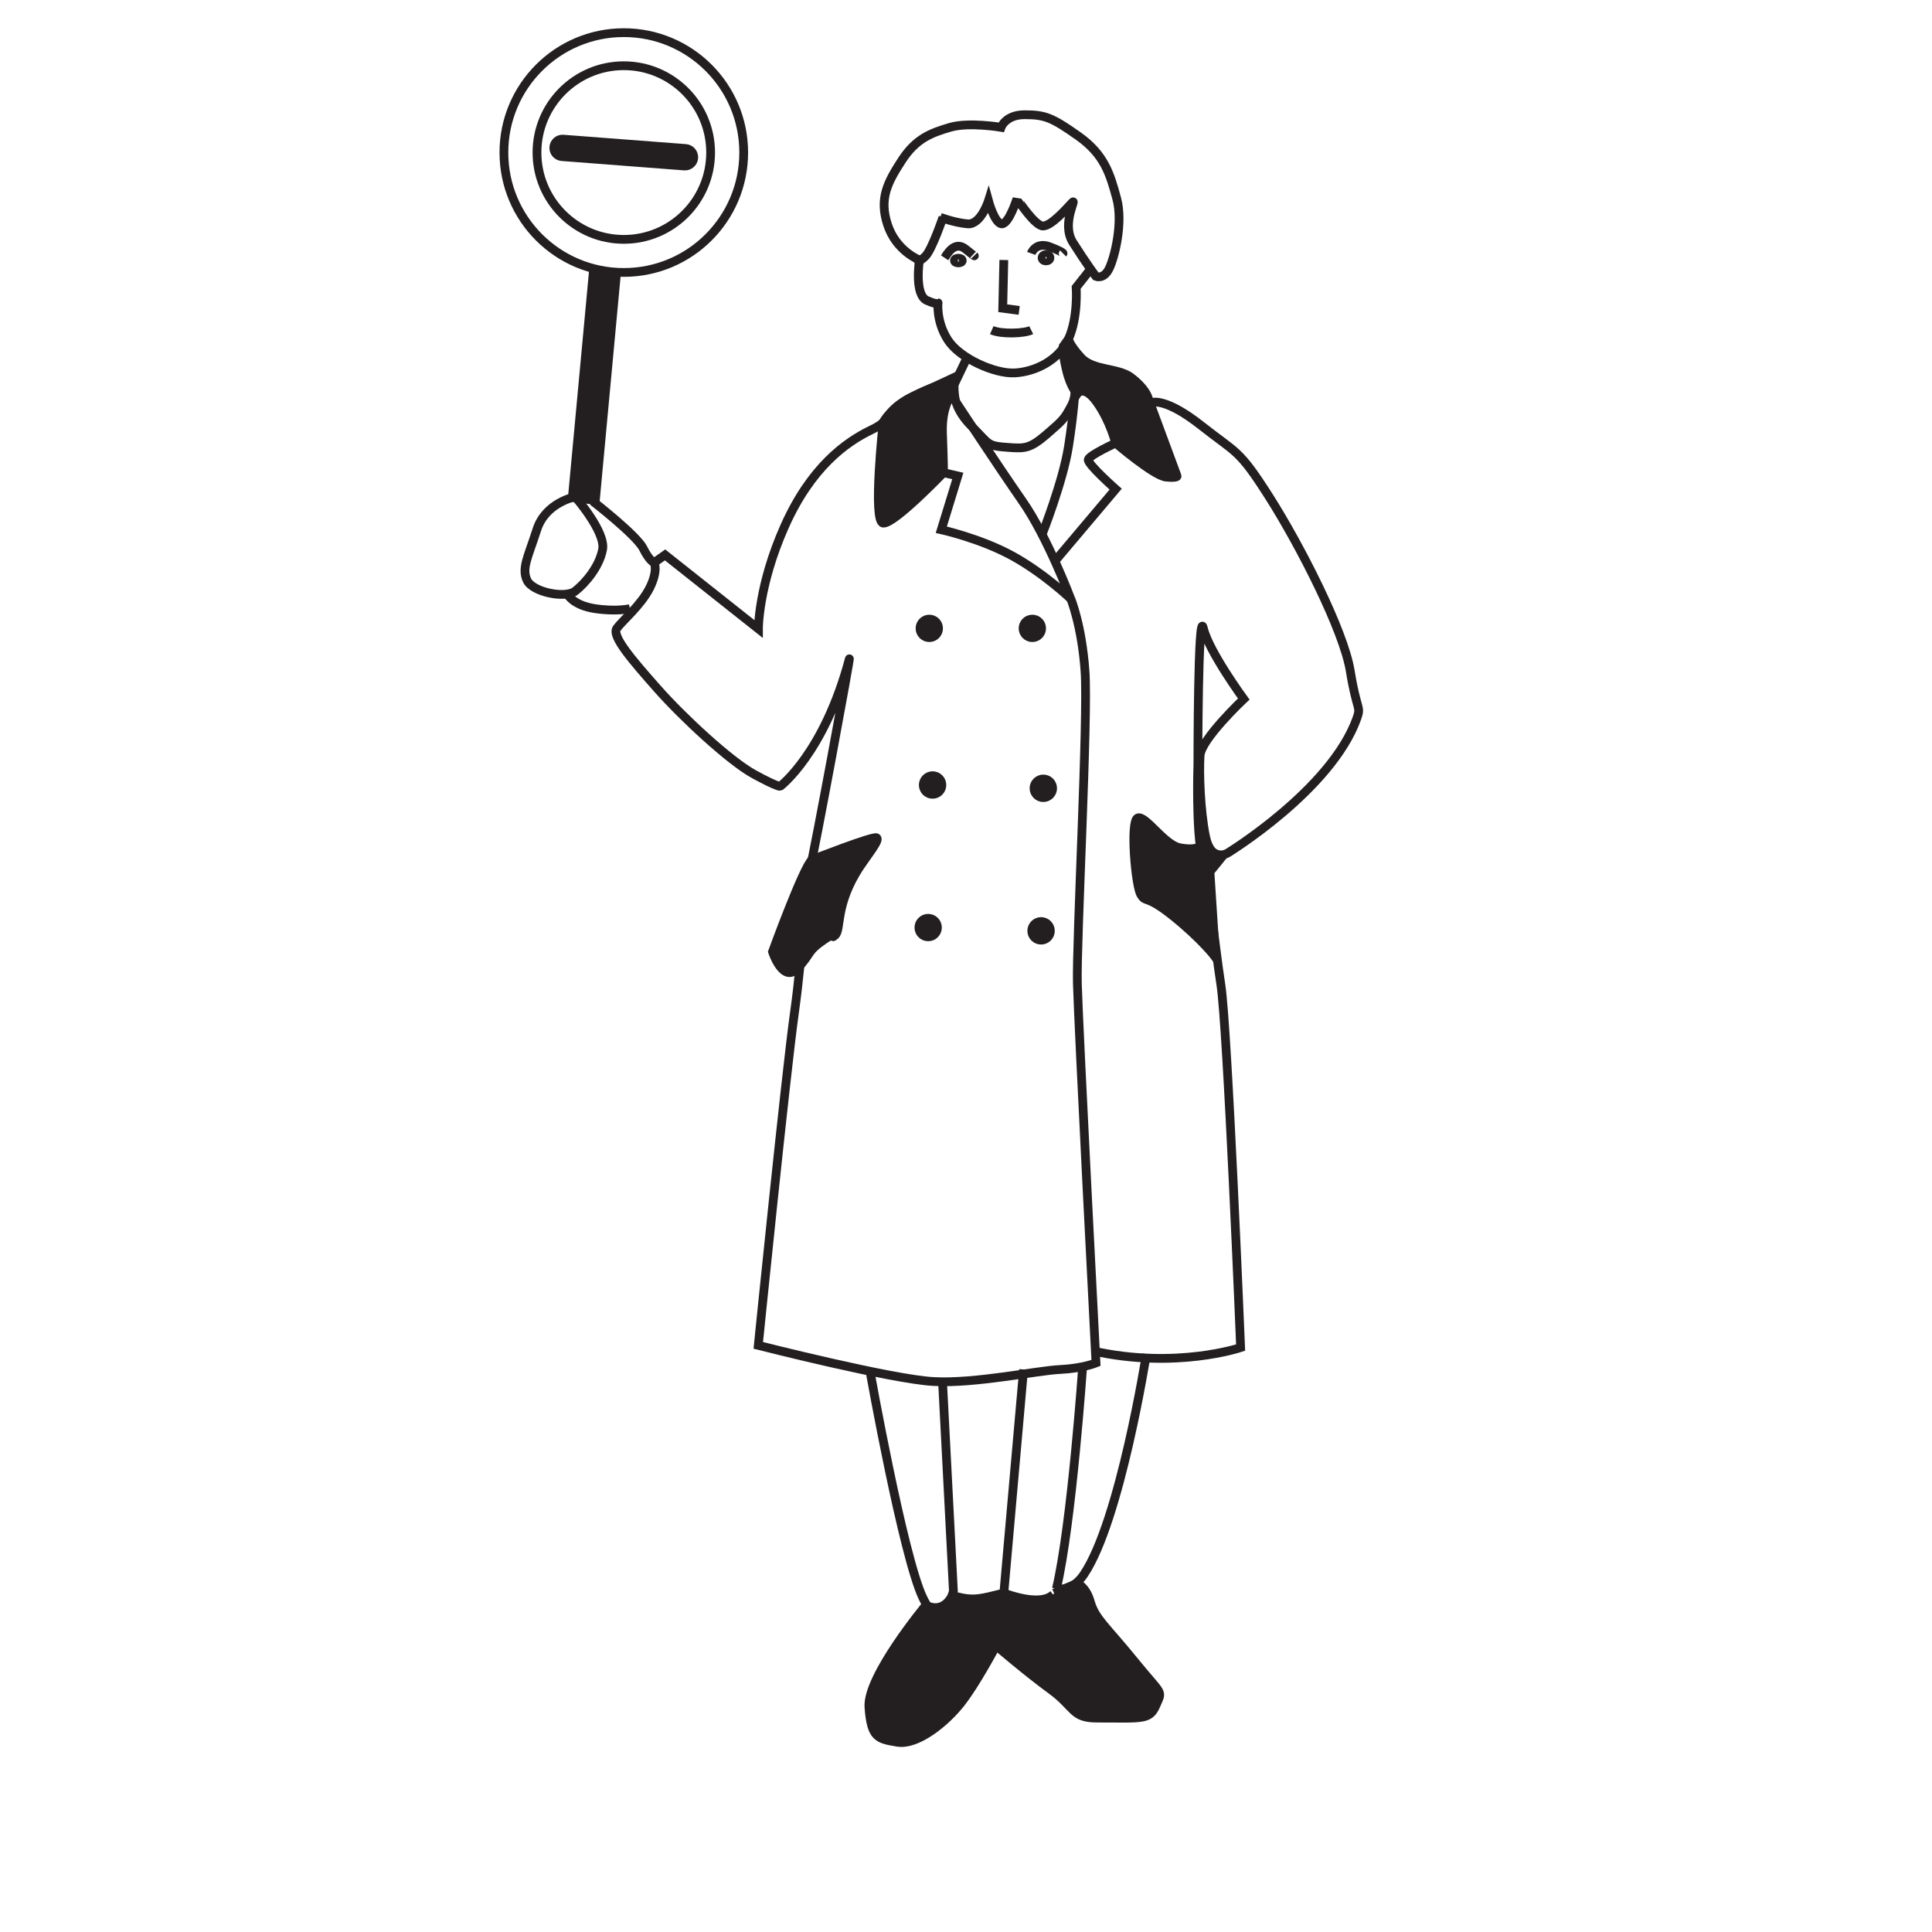 <?xml version="1.0" encoding="utf-8"?>
<!-- Generator: Adobe Illustrator 16.0.0, SVG Export Plug-In . SVG Version: 6.00 Build 0)  -->
<!DOCTYPE svg PUBLIC "-//W3C//DTD SVG 1.1//EN" "http://www.w3.org/Graphics/SVG/1.1/DTD/svg11.dtd">
<svg version="1.1" id="Layer_1" xmlns="http://www.w3.org/2000/svg" xmlns:xlink="http://www.w3.org/1999/xlink" x="0px" y="0px"
	 width="50px" height="50px" viewBox="0 0 50 50" enable-background="new 0 0 50 50" xml:space="preserve">
<circle fill="none" stroke="#231F20" stroke-width="0.227" cx="16.144" cy="3.948" r="2.247"/>
<circle fill="none" stroke="#231F20" stroke-width="0.227" cx="16.144" cy="3.948" r="3.103"/>
<path fill="#231F20" d="M17.71,4.296c0.125,0.01,0.234-0.084,0.244-0.209c0.009-0.125-0.084-0.234-0.209-0.244l-3.169-0.242
	c-0.125-0.01-0.234,0.084-0.243,0.209c-0.01,0.125,0.084,0.234,0.209,0.243L17.71,4.296z"/>
<path fill="none" stroke="#231F20" stroke-width="0.227" d="M17.71,4.296c0.125,0.01,0.234-0.084,0.244-0.209
	c0.009-0.125-0.084-0.234-0.209-0.244l-3.169-0.242c-0.125-0.01-0.234,0.084-0.243,0.209c-0.01,0.125,0.084,0.234,0.209,0.243
	L17.71,4.296z"/>
<polygon fill="#231F20" points="15.407,12.95 15.951,7.108 15.356,7.035 14.813,12.875 "/>
<polygon fill="none" stroke="#231F20" stroke-width="0.227" points="15.407,12.95 15.951,7.108 15.356,7.035 14.813,12.875 "/>
<path fill="none" stroke="#231F20" stroke-width="0.227" d="M14.886,12.857c0,0-0.767,0.143-0.993,0.852
	c-0.228,0.709-0.397,0.993-0.255,1.305c0.141,0.313,0.993,0.483,1.248,0.284s0.624-0.624,0.709-1.078S14.886,12.857,14.886,12.857z"
	/>
<path fill="none" stroke="#231F20" stroke-width="0.227" d="M15.34,12.971c0,0,1.135,0.88,1.305,1.22s0.284,0.369,0.284,0.369
	l0.283-0.199l2.416,1.915c0,0-0.005-1.12,0.677-2.652c0.681-1.533,1.589-2.185,2.241-2.497c0.652-0.312,0.228-0.426,1.106-0.88
	c0.88-0.454,1.022-0.255,1.022-0.255l0.367-0.766"/>
<path fill="none" stroke="#231F20" stroke-width="0.227" d="M24.333,5.623c0,0,0.369,0.142,0.71,0.17
	c0.341,0.029,0.538-0.596,0.538-0.596s0.157,0.581,0.342,0.596c0.184,0.015,0.396-0.652,0.396-0.652S26.787,5.864,27,5.849
	c0.214-0.014,0.567-0.412,0.738-0.596c0.17-0.185-0.288,0.521,0.028,1.021c0.341,0.539,0.596,0.879,0.596,0.879
	s0.199,0.086,0.34-0.197c0.143-0.284,0.369-1.192,0.199-1.816c-0.17-0.625-0.312-1.135-0.993-1.618
	c-0.681-0.481-0.864-0.553-1.39-0.553c-0.496,0-0.61,0.326-0.61,0.326s-0.837-0.142-1.319,0s-0.88,0.284-1.248,0.852
	c-0.369,0.567-0.597,0.993-0.369,1.675c0.227,0.681,0.823,0.907,0.823,0.907s-0.143,0.907,0.198,1.049
	c0.34,0.143,0.283,0.058,0.283,0.058S24.221,8.317,24.532,8.8c0.313,0.482,1.221,0.879,1.73,0.851
	c0.511-0.027,1.135-0.312,1.391-0.88c0.255-0.566,0.198-1.333,0.198-1.333l0.426-0.539"/>
<path fill="none" stroke="#231F20" stroke-width="0.227" d="M26.688,6.558c0,0,0.113-0.312,0.482-0.17
	c0.368,0.143,0.341,0.17,0.341,0.17"/>
<path fill="none" stroke="#231F20" stroke-width="0.227" d="M24.447,6.672c0.057-0.085,0.255-0.454,0.539-0.228
	c0.283,0.228,0.227,0.17,0.227,0.17"/>
<ellipse fill="none" stroke="#231F20" stroke-width="0.227" cx="27.071" cy="6.672" rx="0.101" ry="0.08"/>
<ellipse fill="none" stroke="#231F20" stroke-width="0.227" cx="24.802" cy="6.743" rx="0.101" ry="0.06"/>
<polyline fill="none" stroke="#231F20" stroke-width="0.227" points="25.979,6.729 25.951,7.977 26.376,8.034 "/>
<path fill="none" stroke="#231F20" stroke-width="0.227" d="M25.667,8.544c0.255,0.113,0.852,0.085,1.021,0"/>
<path fill="#231F20" d="M27.512,8.97c0,0-0.028,0.113,0.085,0.596s0.283,0.624,0.283,0.624s0.17-0.255,0.512,0.228
	c0.34,0.481,0.481,1.05,0.481,1.05s0.993,0.851,1.306,0.879c0.312,0.029,0.283-0.028,0.283-0.028l-0.766-2.07
	c0,0-0.085-0.228-0.426-0.483c-0.34-0.255-0.979-0.17-1.291-0.51c-0.313-0.341-0.326-0.483-0.326-0.483L27.512,8.97z"/>
<path fill="none" stroke="#231F20" stroke-width="0.227" d="M27.512,8.97c0,0-0.028,0.113,0.085,0.596s0.283,0.624,0.283,0.624
	s0.17-0.255,0.512,0.228c0.34,0.481,0.481,1.05,0.481,1.05s0.993,0.851,1.306,0.879c0.312,0.029,0.283-0.028,0.283-0.028
	l-0.766-2.07c0,0-0.085-0.228-0.426-0.483c-0.34-0.255-0.979-0.17-1.291-0.51c-0.313-0.341-0.326-0.483-0.326-0.483L27.512,8.97z"/>
<path fill="none" stroke="#231F20" stroke-width="0.227" d="M27.767,10.19c0,0,0.113,0.028-0.057,0.341s-0.198,0.341-0.624,0.71
	c-0.427,0.368-0.567,0.368-0.966,0.34c-0.594-0.042-0.481-0.057-0.992-0.567c-0.188-0.188-0.301-0.378-0.365-0.541"/>
<path fill="#231F20" d="M24.763,10.472c-0.111-0.277-0.06-0.708-0.06-0.708s-0.483,0.228-1.051,0.482
	c-0.567,0.256-0.795,0.681-0.795,0.681s-0.283,2.582,0,2.611c0.284,0.028,1.562-1.306,1.562-1.306s0-0.255-0.028-1.021
	c-0.029-0.766,0.283-1.05,0.283-1.05"/>
<path fill="none" stroke="#231F20" stroke-width="0.227" d="M24.763,10.472c-0.111-0.277-0.06-0.708-0.06-0.708
	s-0.483,0.228-1.051,0.482c-0.567,0.256-0.795,0.681-0.795,0.681s-0.283,2.582,0,2.611c0.284,0.028,1.562-1.306,1.562-1.306
	s0-0.255-0.028-1.021c-0.029-0.766,0.283-1.05,0.283-1.05"/>
<path fill="none" stroke="#231F20" stroke-width="0.227" d="M24.419,12.233l0.369,0.085l-0.427,1.391c0,0,1.022,0.227,1.845,0.681
	s1.504,1.106,1.504,1.106s-0.597-1.589-1.248-2.524c-0.653-0.938-1.731-2.582-1.731-2.582"/>
<path fill="none" stroke="#231F20" stroke-width="0.227" d="M27.823,10.077c0,0-0.028,0.567-0.17,1.476
	c-0.142,0.907-0.681,2.27-0.681,2.27"/>
<path fill="none" stroke="#231F20" stroke-width="0.227" d="M28.873,11.467c0,0-0.681,0.312-0.709,0.426
	c-0.029,0.113,0.709,0.766,0.709,0.766l-1.532,1.815"/>
<path fill="none" stroke="#231F20" stroke-width="0.227" d="M29.81,10.417c0,0,0.34-0.143,1.276,0.596s0.965,0.596,1.76,1.844
	c0.794,1.248,1.929,3.461,2.099,4.512c0.171,1.05,0.285,0.897,0.171,1.22c-0.658,1.849-3.348,3.49-3.348,3.49
	s-0.426,0.255-0.568-0.426c-0.142-0.681-0.17-1.674-0.142-2.1s1.13-1.462,1.13-1.462s-0.903-1.233-1.044-1.829
	c-0.143-0.596-0.143,3.519-0.143,3.519s-0.057,1.73,0.113,2.411c0.17,0.682,0.313,2.184,0.482,3.292
	c0.171,1.105,0.511,9.391,0.511,9.391s-1.674,0.568-3.83,0.086"/>
<path fill="#231F20" d="M31.058,21.908c0,0-0.142,0.113-0.539,0.028c-0.396-0.085-0.88-0.851-1.078-0.766s-0.057,1.759,0.085,1.985
	c0.143,0.228,0.113-0.027,0.852,0.568c0.738,0.596,1.078,1.051,1.078,1.051l-0.143-2.213l0.369-0.454c0,0-0.085,0.085-0.312-0.057
	c-0.228-0.143-0.369-0.228-0.369-0.228"/>
<path fill="none" stroke="#231F20" stroke-width="0.227" d="M31.058,21.908c0,0-0.142,0.113-0.539,0.028
	c-0.396-0.085-0.88-0.851-1.078-0.766s-0.057,1.759,0.085,1.985c0.143,0.228,0.113-0.027,0.852,0.568
	c0.738,0.596,1.078,1.051,1.078,1.051l-0.143-2.213l0.369-0.454c0,0-0.085,0.085-0.312-0.057c-0.228-0.143-0.369-0.228-0.369-0.228"
	/>
<path fill="none" stroke="#231F20" stroke-width="0.227" d="M16.929,14.56c0,0,0.112,0.198-0.113,0.652
	c-0.228,0.454-0.71,0.852-0.853,1.049c-0.142,0.199,0.398,0.823,1.051,1.562s1.873,1.872,2.497,2.213
	c0.624,0.34,0.681,0.313,0.681,0.313s1.135-0.852,1.787-3.291c0.066-0.249-0.908,5.021-1.021,5.446
	c-0.113,0.427-0.17,2.072-0.396,3.689c-0.228,1.617-0.938,8.625-0.938,8.625s3.462,0.881,4.54,0.936
	c1.078,0.059,2.667-0.283,3.263-0.311c0.597-0.029,0.937-0.17,0.937-0.17s-0.454-8.711-0.482-9.818
	c-0.028-1.105,0.284-6.893,0.198-8.085c-0.085-1.192-0.368-1.873-0.368-1.873"/>
<path fill="none" stroke="#231F20" stroke-width="0.227" d="M14.687,15.382c0,0,0.143,0.284,0.709,0.369
	c0.568,0.085,0.908,0,0.908,0"/>
<path fill="#231F20" d="M21.014,22.249c-0.227,0.199-1.021,2.383-1.021,2.383s0.271,0.836,0.651,0.426
	c0.369-0.396,0.228-0.426,0.682-0.738s0.114,0.029,0.284-0.113c0.17-0.141-0.013-0.792,0.651-1.788
	c0.228-0.34,0.512-0.681,0.426-0.737C22.603,21.625,21.014,22.249,21.014,22.249"/>
<path fill="none" stroke="#231F20" stroke-width="0.227" d="M21.014,22.249c-0.227,0.199-1.021,2.383-1.021,2.383
	s0.271,0.836,0.651,0.426c0.369-0.396,0.228-0.426,0.682-0.738s0.114,0.029,0.284-0.113c0.17-0.141-0.013-0.792,0.651-1.788
	c0.228-0.34,0.512-0.681,0.426-0.737C22.603,21.625,21.014,22.249,21.014,22.249z"/>
<path fill="#231F20" d="M26.717,16.502c0.133,0,0.241-0.107,0.241-0.24c0-0.134-0.108-0.24-0.241-0.24s-0.241,0.106-0.241,0.24
	C26.476,16.395,26.584,16.502,26.717,16.502"/>
<circle fill="none" stroke="#231F20" stroke-width="0.227" cx="26.717" cy="16.262" r="0.24"/>
<path fill="#231F20" d="M24.05,16.502c0.133,0,0.241-0.107,0.241-0.24c0-0.134-0.108-0.24-0.241-0.24s-0.241,0.106-0.241,0.24
	C23.809,16.395,23.917,16.502,24.05,16.502"/>
<circle fill="none" stroke="#231F20" stroke-width="0.227" cx="24.05" cy="16.262" r="0.24"/>
<path fill="#231F20" d="M27.001,20.642c0.133,0,0.24-0.108,0.24-0.241s-0.107-0.24-0.24-0.24c-0.134,0-0.241,0.107-0.241,0.24
	S26.867,20.642,27.001,20.642"/>
<circle fill="none" stroke="#231F20" stroke-width="0.227" cx="27.001" cy="20.401" r="0.241"/>
<path fill="#231F20" d="M24.135,20.557c0.133,0,0.241-0.108,0.241-0.241s-0.108-0.24-0.241-0.24s-0.241,0.107-0.241,0.24
	S24.002,20.557,24.135,20.557"/>
<circle fill="none" stroke="#231F20" stroke-width="0.227" cx="24.135" cy="20.316" r="0.241"/>
<path fill="#231F20" d="M24.021,24.245c0.133,0,0.241-0.107,0.241-0.24s-0.108-0.24-0.241-0.24s-0.241,0.107-0.241,0.24
	S23.889,24.245,24.021,24.245"/>
<circle fill="none" stroke="#231F20" stroke-width="0.227" cx="24.021" cy="24.005" r="0.24"/>
<path fill="#231F20" d="M26.943,24.331c0.134,0,0.241-0.109,0.241-0.242s-0.107-0.24-0.241-0.24c-0.133,0-0.24,0.107-0.24,0.24
	S26.811,24.331,26.943,24.331"/>
<circle fill="none" stroke="#231F20" stroke-width="0.227" cx="26.943" cy="24.09" r="0.241"/>
<path fill="none" stroke="#231F20" stroke-width="0.227" d="M22.518,35.499c0,0,0.852,4.766,1.362,5.844s0.794-0.17,0.794-0.17
	l-0.283-5.447"/>
<line fill="none" stroke="#231F20" stroke-width="0.227" x1="25.979" y1="41.229" x2="26.49" y2="35.442"/>
<path fill="none" stroke="#231F20" stroke-width="0.227" d="M28.022,35.329c0,0-0.284,4.113-0.682,5.787"/>
<path fill="#231F20" d="M25.979,41.229c-0.597,0.143-0.794,0.227-1.333,0.057c-0.257,0.51-0.682,0.256-0.682,0.256
	s-1.533,1.844-1.476,2.639c0.057,0.795,0.23,0.822,0.738,0.908c0.511,0.084,1.247-0.512,1.645-1.021
	c0.398-0.51,0.908-1.477,0.908-1.477s0.795,0.682,1.419,1.137c0.624,0.453,0.539,0.736,1.191,0.736c1.193,0,1.362,0.057,1.532-0.34
	s0.17-0.227-0.567-1.135s-1.01-1.092-1.136-1.533c-0.112-0.396-0.34-0.48-0.34-0.48l-0.596,0.254
	C27.284,41.229,27.086,41.626,25.979,41.229"/>
<path fill="none" stroke="#231F20" stroke-width="0.227" d="M25.979,41.229c-0.597,0.143-0.794,0.227-1.333,0.057
	c-0.257,0.51-0.682,0.256-0.682,0.256s-1.533,1.844-1.476,2.639c0.057,0.795,0.23,0.822,0.738,0.908
	c0.511,0.084,1.247-0.512,1.645-1.021c0.398-0.51,0.908-1.477,0.908-1.477s0.795,0.682,1.419,1.137
	c0.624,0.453,0.539,0.736,1.191,0.736c1.193,0,1.362,0.057,1.532-0.34s0.17-0.227-0.567-1.135s-1.01-1.092-1.136-1.533
	c-0.112-0.396-0.34-0.48-0.34-0.48l-0.596,0.254C27.284,41.229,27.086,41.626,25.979,41.229z"/>
<path fill="none" stroke="#231F20" stroke-width="0.227" d="M27.341,41.116c0,0,0.391,0.105,0.709-0.369
	c0.938-1.391,1.618-5.703,1.618-5.703"/>
<path fill="none" stroke="#231F20" stroke-width="0.227" d="M24.404,5.623c0,0-0.284,0.837-0.454,1.007
	c-0.17,0.171-0.198,0.1-0.198,0.1"/>
<rect x="-0.157" y="0.008" fill="none" width="50.314" height="50.315"/>
</svg>
